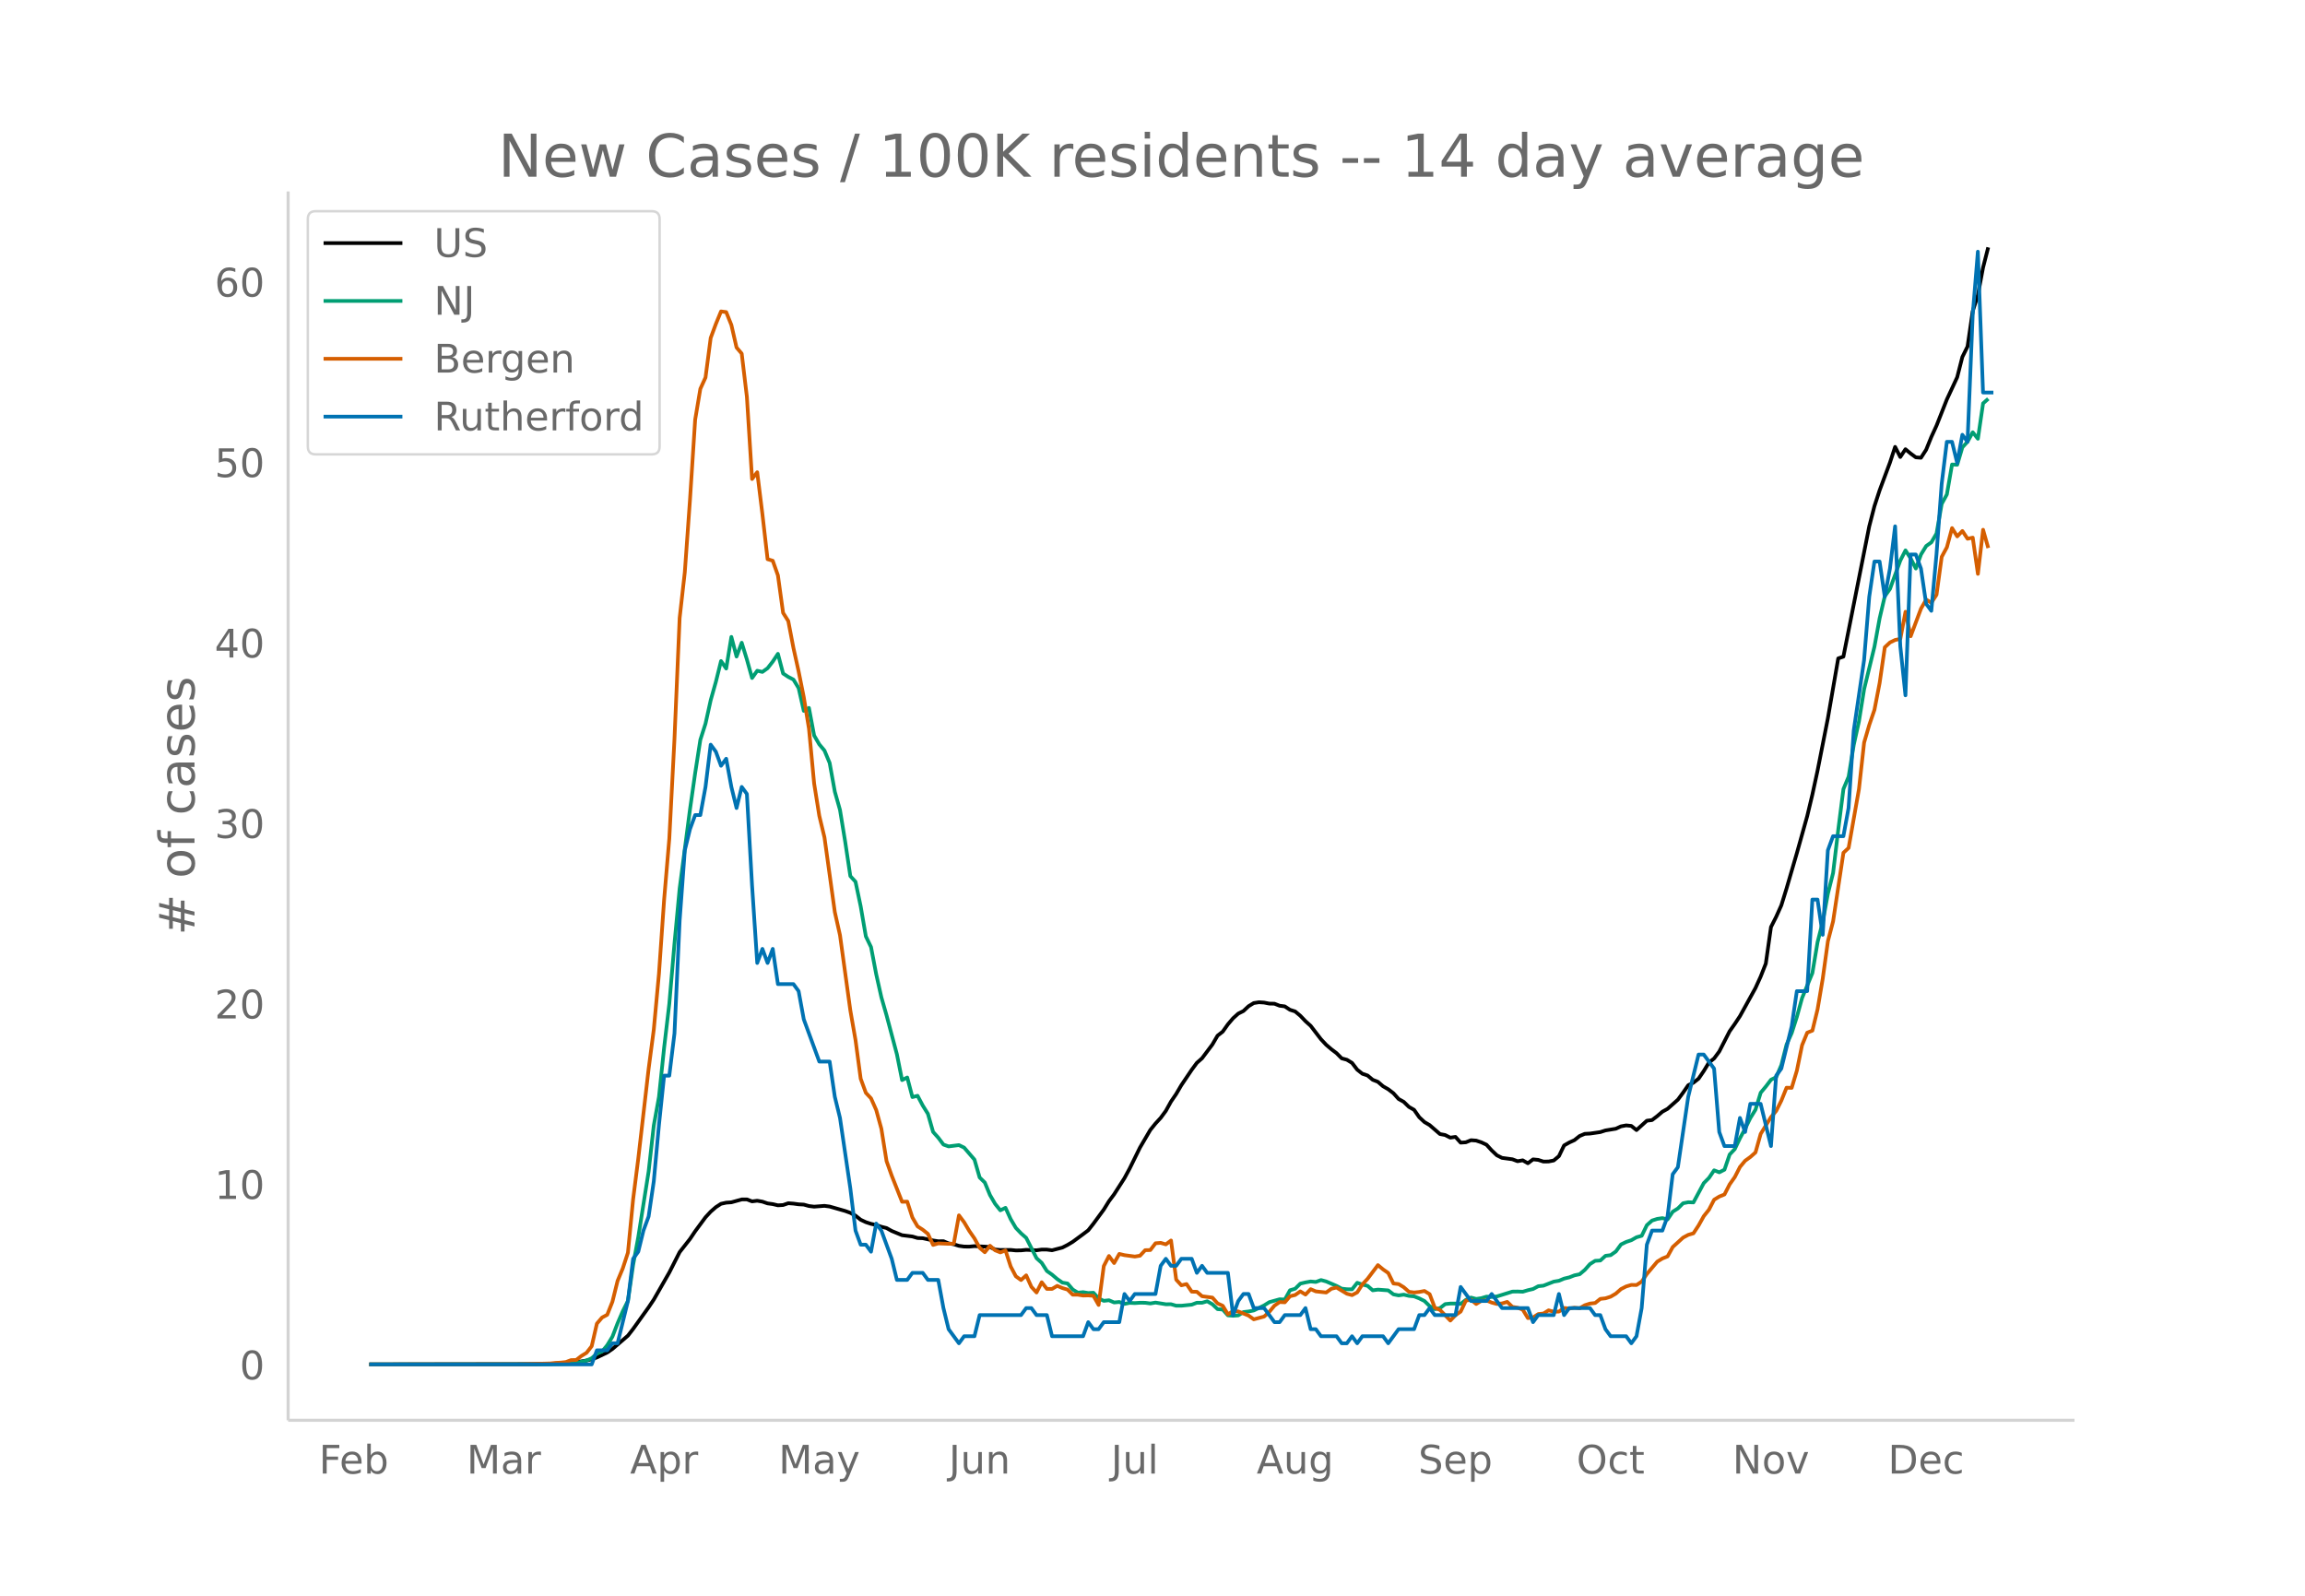 <svg height="864" viewBox="0 0 936 648" width="1248" xmlns="http://www.w3.org/2000/svg" xmlns:xlink="http://www.w3.org/1999/xlink"><defs><style>*{stroke-linecap:butt;stroke-linejoin:round}</style></defs><g id="figure_1"><path d="M0 648h936V0H0z" fill="#fff" id="patch_1"/><g id="axes_1"><path d="M117 576.72h725.4V77.76H117z" fill="none" id="patch_2"/><path clip-path="url(#p13500b2ad0)" d="M149.973 554.04l67.205-.1 8.401-.227 6.3-.42 4.2-.477 2.101-.35 2.1-.516 2.1-.73 4.2-2.015 2.1-1.428 6.301-5.41 2.1-2.71 6.301-8.8 2.1-3.127 6.3-11.015 4.201-8.267 4.2-5.337 2.1-3.124 4.201-5.691 2.1-2.272 2.1-1.834 2.1-1.365 2.1-.467 2.1-.142 4.201-1.161 2.1-.023 2.1.808 2.1-.263 2.1.37 2.101.717 2.1.284 2.1.497 2.1-.125 2.1-.725 2.101.15 2.1.288 2.1.113 2.1.58 2.1.255 4.201-.323 2.1.277 6.3 1.802 2.1.757 2.101 1.135 2.1 1.67 2.1.983 2.1.686 2.1.448 2.1.734 2.101.52 2.1 1.176 4.2 1.728 4.201.524 2.1.62 2.1.077 4.2.925 2.1.324 2.101-.037 2.1.89 2.1.353 2.1.647 2.1.292 2.1.024 2.101-.198 4.2.193 2.1.176 2.1 1.015 2.1.176 4.201-.024 2.1.207 2.1-.027 2.1-.21 4.201.172 2.1-.288 2.1.01 2.1.272 4.201-1.095 2.1-1.07 2.1-1.258 4.2-3.098 2.1-1.587 2.101-2.669 4.2-5.724 2.1-3.394 2.1-2.814 4.201-6.557 2.1-3.886 4.2-8.534 4.201-7.165 2.1-2.602 2.1-2.283 2.1-2.848 2.1-3.785 2.1-3.074 2.101-3.58 4.2-6.232 2.1-2.844 2.1-1.853 4.201-5.589 2.1-3.593 2.1-1.64 2.1-2.957 2.1-2.463 2.1-1.895 2.101-1.054 2.1-1.957 2.1-1.28 2.1-.327 2.1.135 2.101.413 2.1.042 2.1.823 2.1.263 2.1 1.385 2.1.666 2.101 1.751 2.1 2.203 2.1 1.884 4.2 5.47 2.1 2.236 2.101 1.801 2.1 1.59 2.1 2.117 2.1.567 2.1 1.283 2.1 2.741 2.101 1.665 2.1.707 2.1 1.747 2.1.825 2.1 1.806 2.1 1.209 2.101 1.608 2.1 2.335 2.1 1.174 2.1 2.046 2.1 1.195 2.101 3.005 2.1 1.956 2.1 1.23 4.2 3.639 2.1.398 2.101 1.066 2.1-.308 2.1 2.34 2.1-.144 2.1-.848 2.1.156 2.101.703 2.1.974 2.1 2.304 2.1 1.987 2.1 1.054 4.201.564 2.1.793 2.1-.368 2.1 1.192 2.1-1.578 2.101.212 2.1.68 2.1-.026 2.1-.412 2.1-1.754 2.1-4.36 2.101-1.188 2.1-.963 2.1-1.675 2.1-.884 2.1-.107 4.201-.606 2.1-.676 4.2-.688 2.1-.962 2.1-.395 2.101.22 2.1 1.684 4.2-3.8 2.1-.256 2.101-1.598 2.1-1.8 2.1-1.161 4.2-3.723 2.1-2.837 2.101-3.032 2.1-1.023 2.1-1.643 2.1-3.086 2.1-3.453 2.1-1.658 2.101-2.838 4.2-8.205 2.1-2.971 2.1-3.173 6.301-11.416 2.1-4.624 2.1-5.305 2.1-14.842 2.101-4.145 2.1-4.672 2.1-6.79 4.2-14.386 4.201-15.007 2.1-8.766 2.1-9.71 4.2-21.299 4.201-24.306 2.1-.715 10.501-52.936 2.1-8.14 2.1-6.444 4.2-11.273 2.101-6.386 2.1 4.105 2.1-3.155 2.1 1.739 2.1 1.553 2.1.168 2.101-3.256 2.1-5.183 2.1-4.576 4.2-10.638 4.201-9.034 2.1-8.234 2.1-4.229 2.1-14.365 2.1-6.47 2.1-11.208 2.101-8.24h0" fill="none" stroke="#000" stroke-linecap="round" stroke-width="1.5" id="line2d_1"/><path clip-path="url(#p13500b2ad0)" d="M149.973 554.04l73.506-.088 8.4-.207 2.1-.283 4.201-.995 2.1-.943 2.1-1.85 2.1-.873 2.1-2.558 2.1-3.447 2.101-5.451 2.1-4.874 2.1-4.231 2.1-14.545 2.1-11.368 4.201-26.596 2.1-18.681 2.1-11.615 2.1-20.031 2.1-17.798 2.101-24.498 2.1-22.347 4.2-32.112 2.1-14.703 2.1-13.52 2.101-6.576 2.1-9.5 2.1-7.449 2.1-8.468 2.1 3.04 2.1-12.846 2.101 7.973 2.1-5.61 2.1 6.806 2.1 7.52 2.1-2.947 2.1.472 2.101-1.503 2.1-2.693 2.1-3.147 2.1 7.98 2.1 1.39 2.101 1.085 2.1 3.441 2.1 9.264 2.1-1.19 2.1 11.19 2.1 3.608 2.101 2.51 2.1 5.033 2.1 11.668 2.1 7.408 2.1 12.853 2.1 14.02 2.101 2.287 2.1 9.994 2.1 12.187 2.1 4.344 2.1 11.02 2.1 9.376 2.101 7.331 4.2 15.794 2.1 10.502 2.1-1.061 2.101 7.956 2.1-.525 2.1 3.96 2.1 3.371 2.1 7.343 2.1 2.34 2.101 2.799 2.1.743 4.2-.53 2.1 1.013 4.201 4.88 2.1 7.26 2.1 2.045 2.1 5.085 2.1 3.601 2.1 2.6 2.101-1.015 2.1 4.591 2.1 3.566 2.1 2.198 2.1 1.85 4.201 8.239 2.1 1.903 2.1 3.306 2.1 1.48 2.1 1.791 2.101 1.45 2.1.342 2.1 2.457 2.1 1.29 2.1-.217 2.1.353 2.101-.118 2.1 2.31 2.1.979 2.1-.236 2.1.896 2.1-.195 2.101.778 2.1-.424 2.1.094 2.1-.141 2.1.018 2.101.277 2.1-.36 4.2.684 2.1-.018 2.1.607h2.101l4.2-.424 2.1-.79 2.1.012 2.1-.601 2.101 1.208 2.1 1.98 2.1.165 2.1 2.357 2.1.171 2.1-.153 2.101-1.344 2.1-.241 2.1-.413 4.2-2.05 2.101-1.327 4.2-1.167 2.1.112 2.1-3.771 2.1-.625 2.101-2.074 2.1-.495 2.1-.372 2.1.189 2.1-.778 2.1.578 4.201 1.803 2.1 1.125 2.1.23 2.1.047 2.1-2.663 2.101.707 2.1.536 2.1 1.815 2.1-.283 4.2.313 2.101 1.615 2.1.412 2.1-.3 2.1.506 2.1.195 2.101.837 2.1 1.049 2.1 2.056 2.1 1.25 2.1-.419 2.1-1.638 2.101-.218 2.1.006 2.1.141 2.1-1.638 2.1-.937 2.1.554 2.101-.312 2.1-.631 2.1.147 2.1-.224 6.301-1.962 2.1-.035 2.1.088 2.1-.625 2.1-.489 2.101-1.125 2.1-.224 4.2-1.639 2.1-.353 2.1-.878 2.101-.501 2.1-.825 2.1-.436 2.1-1.774 2.1-2.363 2.1-1.326 2.101-.118 2.1-1.91 2.1-.265 2.1-1.49 2.1-2.865 2.1-1.02 2.101-.7 2.1-1.197 2.1-.59 2.1-4.325 2.1-1.868 2.101-.672 2.1-.312 2.1.53 2.1-3.135 2.1-1.332 2.1-2.104 2.101-.412 2.1.076 4.2-7.838 2.1-2.115 2.1-3.077 2.101.802 2.1-1.06 2.1-6.16 2.1-2.227 2.1-4.402 2.1-3.884 2.101-4.29 2.1-3.412 2.1-6.871 2.1-2.529 2.1-2.758 2.101-1.037 2.1-4.95 2.1-8.262 2.1-4.715 2.1-6.577 2.1-7.62 4.201-10.171 2.1-12.553 2.1-8.244 2.1-11.439 2.1-8.374 2.101-17.62 2.1-16.472 2.1-5.015 2.1-12.954 2.1-9.493 2.1-13.083 4.201-17.28 2.1-11.52 2.1-8.976 2.1-2.934 4.201-11.545 2.1-4.114 2.1 3.248 2.1 4.119 2.1-5.722 2.101-3.418 2.1-1.491 2.1-3.601 2.1-12.005 2.1-3.86 2.1-12.151 2.101.106 2.1-7.078 2.1-2.292 2.1-3.813 2.1 2.622 2.1-14.367 2.101-1.857h0" fill="none" stroke="#009e73" stroke-linecap="round" stroke-width="1.5" id="line2d_2"/><path clip-path="url(#p13500b2ad0)" d="M149.973 554.04l60.905-.056 12.6-.337 2.101-.225 2.1-.112 2.1-.225 2.1-.786 2.1-.056 2.1-1.628 2.101-1.292 2.1-2.695 2.1-9.152 2.1-2.47 2.1-1.124 2.1-5.278 2.101-8.479 2.1-5.053 2.1-6.401 2.1-21.618 2.1-16.564 4.201-36.442 2.1-15.946 2.1-22.685 2.1-30.097 2.1-24.762 2.101-40.54 2.1-49.075 2.1-18.642 2.1-29.367 2.1-32.51 2.1-12.522 2.101-4.604 2.1-16.06 2.1-5.67 2.1-5.11 2.1.28 2.1 5.223 2.101 9.152 2.1 2.47 2.1 17.576 2.1 33.353 2.1-2.752 2.1 17.014 2.101 18.305 2.1.618 2.1 5.951 2.1 15.217 2.1 3.313 2.101 10.95 2.1 9.489 2.1 10.5 2.1 12.746 2.1 22.291 2.1 13.14 2.101 8.759 4.2 30.321 2.1 9.377 4.2 30.546 2.101 12.016 2.1 15.722 2.1 5.727 2.1 2.246 2.1 4.717 2.1 7.636 2.101 13.14 2.1 5.895 4.2 10.612 2.1-.056 2.101 6.458 2.1 3.593 2.1 1.348 2.1 1.684 2.1 4.492 2.1-.617 4.201.168 2.1-.056 2.1-11.51 2.1 2.807 2.1 3.537 2.101 3.032 2.1 3.818 2.1 1.797 2.1-2.639 2.1 1.853 2.1.842 2.101-.786 2.1 6.514 2.1 3.986 2.1 1.516 2.1-1.909 2.101 4.66 2.1 2.303 2.1-4.155 2.1 2.695h2.1l2.1-1.235 2.101.898 2.1.618 2.1 2.077h2.1l2.1.337 2.1-.056 2.101.169 2.1 3.705 2.1-15.778 2.1-4.099 2.1 2.864 2.1-3.706 2.101.505 4.2.562 2.1-.337 2.1-2.246 2.101-.056 2.1-2.751 2.1-.169 2.1.618 2.1-1.573 2.1 15.891 2.101 2.302 2.1-.505 2.1 3.088 2.1.056 2.1 1.797 4.201.561 2.1 2.359 2.1.954 2.1 3.482 2.1-1.348 2.1.169 4.201 1.684 2.1 1.516 4.2-1.123 2.101-1.909 2.1-2.527 2.1-1.46 2.1.113 2.1-2.471 2.1-.505 2.101-1.46 2.1 1.291 2.1-2.19 2.1.899 4.2.449 2.101-1.516 2.1-.505 4.2 2.526 2.1.562 2.1-1.123 2.101-3.257 2.1-2.246 4.2-5.559 2.1 1.74 2.1 1.46 2.101 4.268 2.1.225 2.1 1.291 2.1 1.853 2.1.28 2.101-.224 2.1-.393 2.1 1.292 2.1 5.502 2.1.899 4.201 4.323 2.1-2.19 2.1-1.46 2.1-4.435 2.1-.393 2.1 1.74 2.101-1.291 2.1-.112 2.1.842 2.1.561 2.1-.224 2.1-.618 2.101 2.022 2.1.336 2.1.787 2.1 3.425 2.1-.281 2.101-1.348 2.1-.224 2.1-1.292 2.1.562 2.1-.056 2.1-1.46 2.101.224 2.1-.337 2.1.225 2.1-1.235 2.1-.674 2.1-.225 2.101-1.684 2.1-.225 2.1-.674 2.1-1.235 2.1-1.853 2.1-1.067 2.101-.617 2.1.056 2.1-1.404 2.1-3.088 4.201-4.998 2.1-1.291 2.1-.842 2.1-3.818 4.2-3.819 2.101-1.123 2.1-.617 2.1-3.2 2.1-3.763 2.1-2.639 2.1-4.043 2.101-1.291 2.1-.842 2.1-4.1 2.1-2.975 2.1-4.1 2.1-2.526 2.101-1.516 2.1-1.853 2.1-7.524 4.2-6.85 2.101-2.471 2.1-4.211 2.1-5.222 2.1.056 2.1-7.019 2.1-10.275 2.101-5.11 2.1-.842 2.1-8.647 2.1-12.466 2.1-15.216 2.1-8.03 4.201-27.85 2.1-1.966 4.2-23.863 2.1-18.923 2.101-7.187 2.1-6.12 2.1-10.894 2.1-14.486 2.1-1.966 2.101-1.01 2.1-.45 2.1-11.005 2.1 9.939 4.2-11.23 2.101-3.65 2.1 1.291 2.1-3.257 2.1-15.385 2.1-3.874 2.1-7.805 2.101 3.37 2.1-2.19 2.1 3.144 2.1-.45 2.1 14.712 2.1-17.912 2.101 7.412h0" fill="none" stroke="#d55e00" stroke-linecap="round" stroke-width="1.5" id="line2d_3"/><path clip-path="url(#p13500b2ad0)" d="M149.973 554.04h90.307l2.1-5.72h4.2l2.1-2.86h2.101l4.2-17.158 2.1-17.16 2.1-2.86 2.1-8.579 2.101-5.72 2.1-14.298 2.1-22.879 2.1-20.019h2.1l2.101-17.158 2.1-45.758 2.1-28.598 2.1-8.58 2.1-5.719h2.1l2.101-11.44 2.1-17.158 2.1 2.86 2.1 5.72 2.1-2.86 2.1 11.439 2.101 8.58 2.1-8.58 2.1 2.86 2.1 37.177 2.1 31.458 2.1-5.72 2.101 5.72 2.1-5.72 2.1 14.3h6.301l2.1 2.86 2.1 11.439 6.3 17.159h4.201l2.1 14.299 2.1 8.58 4.2 28.598 2.101 17.158 2.1 5.72h2.1l2.1 2.86 2.1-11.44 2.1 2.86 4.201 11.44 2.1 8.58h4.2l2.101-2.86h4.2l2.1 2.86h4.2l2.101 11.438 2.1 8.58 4.2 5.72 2.1-2.86h4.201l2.1-8.58h16.802l2.1-2.86h2.1l2.1 2.86h4.2l2.1 8.58h12.602l2.1-5.72 2.1 2.86h2.1l2.1-2.86h6.3l2.101-11.44 2.1 2.86 2.1-2.86h8.401l2.1-11.438 2.1-2.86 2.1 2.86h2.1l2.101-2.86h4.2l2.1 5.72 2.1-2.86 2.1 2.86h8.402l2.1 17.158 2.1-5.72 2.1-2.86h2.1l2.1 5.72h4.2l4.201 5.72h2.1l2.1-2.86h6.301l2.1-2.86 2.1 8.58h2.1l2.1 2.86h6.301l2.1 2.86h2.1l2.1-2.86 2.1 2.86 2.101-2.86h8.4l2.1 2.86 4.201-5.72h6.3l2.101-5.72h2.1l2.1-2.86 2.1 2.86h8.401l2.1-11.439 4.2 5.72h6.301l2.1-2.86 4.2 5.72h10.502l2.1 5.72 2.1-2.86h6.3l2.1-8.58 2.1 8.58 2.101-2.86h8.4l2.1 2.86h2.101l2.1 5.719 2.1 2.86h6.3l2.101 2.86 2.1-2.86 2.1-11.44 2.1-25.738 2.1-5.72h4.201l2.1-5.72 2.1-17.158 2.1-2.86 4.201-28.598 4.2-17.159h2.1l4.2 5.72 2.101 25.738 2.1 5.72h4.2l2.1-11.44 2.1 5.72 2.101-11.44h4.2l4.2 17.16 2.101-28.599 2.1-2.86 4.2-17.158 2.1-14.3h4.201l2.1-37.177h2.1l2.1 14.3 2.1-34.319 2.1-5.72h4.201l2.1-11.439 2.1-31.458 4.2-28.598 2.101-25.738 2.1-14.3h2.1l2.1 14.3 2.1-11.44 2.101-17.158 2.1 48.617 2.1 20.018 2.1-57.196h2.1l2.1 5.72 2.101 14.299 2.1 2.86 2.1-22.88 2.1-28.597 2.1-17.16h2.1l2.101 8.58 2.1-11.439 2.1 2.86 2.1-51.477 2.1-25.738 2.1 57.196h4.201" fill="none" stroke="#0072b2" stroke-linecap="round" stroke-width="1.5" id="line2d_4"/><path d="M117 576.72V77.76" fill="none" stroke="#d3d3d3" stroke-linecap="square" stroke-width="1.25" id="patch_3"/><path d="M117 576.72h725.4" fill="none" stroke="#d3d3d3" stroke-linecap="square" stroke-width="1.25" id="patch_4"/><g id="matplotlib.axis_1"><g id="xtick_1"><g transform="matrix(.16 0 0 -.16 129.51 598.378)" fill="#696969" id="text_1"><defs><path d="M9.813 72.906h41.89v-8.312H19.672V43.109h28.906v-8.297H19.672V0h-9.86z" id="DejaVuSans-70"/><path d="M56.203 29.594v-4.39H14.891q.593-9.282 5.593-14.142 5-4.859 13.938-4.859 5.172 0 10.031 1.266 4.86 1.265 9.656 3.812v-8.5Q49.266.734 44.187-.344 39.11-1.422 33.892-1.422q-13.094 0-20.735 7.61-7.64 7.625-7.64 20.625 0 13.421 7.25 21.296Q20.016 56 32.328 56q11.031 0 17.453-7.11 6.422-7.093 6.422-19.296zm-8.984 2.64q-.094 7.36-4.125 11.75-4.032 4.407-10.672 4.407-7.516 0-12.031-4.25-4.516-4.25-5.203-11.97z" id="DejaVuSans-101"/><path d="M48.688 27.297q0 9.906-4.079 15.547-4.078 5.64-11.203 5.64-7.14 0-11.218-5.64-4.079-5.64-4.079-15.547 0-9.906 4.078-15.547 4.079-5.64 11.22-5.64 7.124 0 11.202 5.64t4.078 15.547zM18.108 46.39q2.844 4.875 7.157 7.234Q29.594 56 35.594 56q9.968 0 16.187-7.906 6.235-7.907 6.235-20.797T51.78 6.484q-6.218-7.906-16.187-7.906-6 0-10.328 2.375-4.313 2.375-7.157 7.25V0H9.08v75.984h9.03z" id="DejaVuSans-98"/></defs><use xlink:href="#DejaVuSans-70"/><use x="52.02" xlink:href="#DejaVuSans-101"/><use x="113.543" xlink:href="#DejaVuSans-98"/></g></g><g id="xtick_2"><g transform="matrix(.16 0 0 -.16 189.483 598.378)" fill="#696969" id="text_2"><defs><path d="M9.813 72.906h14.703l18.593-49.61 18.703 49.61h14.704V0H66.89v64.016l-18.797-50h-9.907l-18.796 50V0H9.813z" id="DejaVuSans-77"/><path d="M34.281 27.484q-10.89 0-15.093-2.484-4.204-2.484-4.204-8.5 0-4.781 3.157-7.594 3.156-2.797 8.562-2.797 7.485 0 12 5.297 4.516 5.297 4.516 14.078v2zm17.922 3.72V0H43.22v8.297Q40.14 3.328 35.547.953q-4.594-2.375-11.234-2.375-8.391 0-13.36 4.719Q6 8.016 6 15.922q0 9.219 6.172 13.906 6.187 4.688 18.437 4.688h12.61v.89q0 6.203-4.078 9.594-4.078 3.39-11.453 3.39-4.688 0-9.141-1.124-4.438-1.125-8.531-3.375v8.312q4.921 1.906 9.562 2.844 4.64.953 9.031.953 11.875 0 17.735-6.156 5.86-6.14 5.86-18.64z" id="DejaVuSans-97"/><path d="M41.11 46.297q-1.516.875-3.297 1.281Q36.03 48 33.89 48q-7.625 0-11.703-4.953-4.079-4.953-4.079-14.234V0H9.08v54.688h9.03v-8.5q2.844 4.984 7.375 7.39Q30.031 56 36.531 56q.922 0 2.047-.125 1.125-.11 2.484-.36z" id="DejaVuSans-114"/></defs><use xlink:href="#DejaVuSans-77"/><use x="86.279" xlink:href="#DejaVuSans-97"/><use x="147.559" xlink:href="#DejaVuSans-114"/></g></g><g id="xtick_3"><g transform="matrix(.16 0 0 -.16 255.843 598.378)" fill="#696969" id="text_3"><defs><path d="M34.188 63.188L20.797 26.906h26.812zm-5.579 9.718h11.188L67.578 0h-10.25l-6.64 18.703h-32.86L11.188 0H.78z" id="DejaVuSans-65"/><path d="M18.11 8.203v-29H9.077v75.484h9.031v-8.296q2.844 4.875 7.157 7.234Q29.594 56 35.594 56q9.968 0 16.187-7.906 6.235-7.907 6.235-20.797T51.78 6.484q-6.218-7.906-16.187-7.906-6 0-10.328 2.375-4.313 2.375-7.157 7.25zm30.578 19.094q0 9.906-4.079 15.547-4.078 5.64-11.203 5.64-7.14 0-11.218-5.64-4.079-5.64-4.079-15.547 0-9.906 4.078-15.547 4.079-5.64 11.22-5.64 7.124 0 11.202 5.64t4.078 15.547z" id="DejaVuSans-112"/></defs><use xlink:href="#DejaVuSans-65"/><use x="68.408" xlink:href="#DejaVuSans-112"/><use x="131.885" xlink:href="#DejaVuSans-114"/></g></g><g id="xtick_4"><g transform="matrix(.16 0 0 -.16 316.148 598.378)" fill="#696969" id="text_4"><defs><path d="M32.172-5.078q-3.797-9.766-7.422-12.735-3.61-2.984-9.656-2.984H7.906v7.516h5.282q3.703 0 5.75 1.765Q21-9.766 23.483-3.219l1.61 4.094-22.11 53.813H12.5l17.094-42.766 17.093 42.766h9.516z" id="DejaVuSans-121"/></defs><use xlink:href="#DejaVuSans-77"/><use x="86.279" xlink:href="#DejaVuSans-97"/><use x="147.559" xlink:href="#DejaVuSans-121"/></g></g><g id="xtick_5"><g transform="matrix(.16 0 0 -.16 385.293 598.378)" fill="#696969" id="text_5"><defs><path d="M9.813 72.906h9.859V5.078q0-13.187-5-19.14-5-5.954-16.094-5.954h-3.75v8.297h3.078q6.531 0 9.219 3.672Q9.813-4.39 9.813 5.078z" id="DejaVuSans-74"/><path d="M8.5 21.578v33.11h8.984V21.922q0-7.766 3.016-11.656 3.031-3.875 9.094-3.875 7.265 0 11.484 4.64 4.234 4.64 4.234 12.656v31h8.985V0h-8.984v8.406Q42.047 3.422 37.718 1q-4.313-2.422-10.032-2.422-9.421 0-14.312 5.86Q8.5 10.296 8.5 21.578zM31.11 56z" id="DejaVuSans-117"/><path d="M54.89 33.016V0h-8.984v32.719q0 7.765-3.031 11.61-3.031 3.858-9.078 3.858-7.281 0-11.484-4.64-4.204-4.625-4.204-12.64V0H9.08v54.688h9.03v-8.5q3.235 4.937 7.594 7.374Q30.078 56 35.797 56q9.422 0 14.25-5.828 4.844-5.828 4.844-17.156z" id="DejaVuSans-110"/></defs><use xlink:href="#DejaVuSans-74"/><use x="29.492" xlink:href="#DejaVuSans-117"/><use x="92.871" xlink:href="#DejaVuSans-110"/></g></g><g id="xtick_6"><g transform="matrix(.16 0 0 -.16 451.146 598.378)" fill="#696969" id="text_6"><defs><path d="M9.422 75.984h8.984V0H9.422z" id="DejaVuSans-108"/></defs><use xlink:href="#DejaVuSans-74"/><use x="29.492" xlink:href="#DejaVuSans-117"/><use x="92.871" xlink:href="#DejaVuSans-108"/></g></g><g id="xtick_7"><g transform="matrix(.16 0 0 -.16 510.283 598.378)" fill="#696969" id="text_7"><defs><path d="M45.406 27.984q0 9.766-4.031 15.125-4.016 5.375-11.297 5.375-7.219 0-11.25-5.375-4.031-5.359-4.031-15.125 0-9.718 4.031-15.093t11.25-5.375q7.281 0 11.297 5.375 4.031 5.375 4.031 15.093zm8.985-21.203q0-13.953-6.203-20.765Q42-20.797 29.203-20.797q-4.734 0-8.937.703-4.203.703-8.157 2.172v8.735q3.954-2.141 7.813-3.157 3.86-1.031 7.86-1.031 8.843 0 13.234 4.61 4.39 4.609 4.39 13.937v4.453q-2.781-4.844-7.125-7.234Q33.938 0 27.875 0 17.828 0 11.672 7.656q-6.156 7.672-6.156 20.328 0 12.688 6.156 20.344Q17.828 56 27.875 56q6.063 0 10.406-2.39 4.344-2.391 7.125-7.22v8.297h8.985z" id="DejaVuSans-103"/></defs><use xlink:href="#DejaVuSans-65"/><use x="68.408" xlink:href="#DejaVuSans-117"/><use x="131.787" xlink:href="#DejaVuSans-103"/></g></g><g id="xtick_8"><g transform="matrix(.16 0 0 -.16 575.93 598.378)" fill="#696969" id="text_8"><defs><path d="M53.516 70.516V60.89q-5.61 2.687-10.594 4-4.984 1.328-9.625 1.328-8.047 0-12.422-3.125t-4.375-8.89q0-4.845 2.906-7.313 2.907-2.453 11.016-3.97l5.953-1.218q11.031-2.11 16.281-7.406 5.25-5.297 5.25-14.172 0-10.61-7.11-16.078-7.093-5.469-20.812-5.469-5.172 0-11.015 1.172Q13.14.922 6.89 3.219v10.156q6-3.36 11.765-5.078 5.766-1.703 11.328-1.703 8.438 0 13.032 3.312 4.593 3.328 4.593 9.485 0 5.359-3.297 8.39-3.296 3.032-10.812 4.547L27.484 33.5q-11.03 2.188-15.968 6.875-4.922 4.688-4.922 13.047 0 9.672 6.812 15.234 6.813 5.563 18.766 5.563 5.14 0 10.453-.938 5.328-.922 10.89-2.765z" id="DejaVuSans-83"/></defs><use xlink:href="#DejaVuSans-83"/><use x="63.477" xlink:href="#DejaVuSans-101"/><use x="125" xlink:href="#DejaVuSans-112"/></g></g><g id="xtick_9"><g transform="matrix(.16 0 0 -.16 640.182 598.378)" fill="#696969" id="text_9"><defs><path d="M39.406 66.219q-10.75 0-17.078-8.016-6.312-8-6.312-21.828 0-13.766 6.312-21.781 6.328-8 17.078-8 10.735 0 17.016 8 6.281 8.015 6.281 21.781 0 13.828-6.281 21.828-6.281 8.016-17.016 8.016zm0 8q15.328 0 24.5-10.281 9.188-10.282 9.188-27.563 0-17.234-9.188-27.516-9.172-10.28-24.5-10.28-15.375 0-24.593 10.25-9.204 10.265-9.204 27.546t9.204 27.563q9.218 10.28 24.593 10.28z" id="DejaVuSans-79"/><path d="M48.781 52.594v-8.407q-3.812 2.11-7.64 3.157-3.828 1.047-7.735 1.047-8.75 0-13.593-5.547-4.829-5.532-4.829-15.547 0-10.016 4.829-15.563 4.843-5.53 13.593-5.53 3.907 0 7.735 1.046 3.828 1.047 7.64 3.156V2.094Q45.016.344 40.984-.531q-4.015-.89-8.562-.89-12.36 0-19.64 7.765-7.266 7.765-7.266 20.953 0 13.375 7.343 21.031Q20.22 56 33.016 56q4.14 0 8.093-.86 3.953-.843 7.672-2.546z" id="DejaVuSans-99"/><path d="M18.313 70.219V54.688h18.5v-6.985h-18.5V18.016q0-6.688 1.828-8.594 1.828-1.906 7.453-1.906h9.218V0h-9.218q-10.407 0-14.36 3.875-3.953 3.89-3.953 14.14v29.688H2.687v6.984h6.594V70.22z" id="DejaVuSans-116"/></defs><use xlink:href="#DejaVuSans-79"/><use x="78.711" xlink:href="#DejaVuSans-99"/><use x="133.691" xlink:href="#DejaVuSans-116"/></g></g><g id="xtick_10"><g transform="matrix(.16 0 0 -.16 703.505 598.378)" fill="#696969" id="text_10"><defs><path d="M9.813 72.906h13.28l32.329-60.984v60.984h9.562V0h-13.28L19.39 60.984V0H9.813z" id="DejaVuSans-78"/><path d="M30.61 48.39q-7.22 0-11.422-5.64-4.204-5.64-4.204-15.453 0-9.813 4.172-15.453 4.188-5.64 11.453-5.64 7.188 0 11.375 5.655 4.203 5.672 4.203 15.438 0 9.719-4.203 15.406-4.187 5.688-11.375 5.688zm0 7.61q11.718 0 18.406-7.625 6.703-7.61 6.703-21.078 0-13.422-6.703-21.078-6.688-7.64-18.407-7.64-11.765 0-18.437 7.64-6.656 7.656-6.656 21.078 0 13.469 6.656 21.078Q18.844 56 30.609 56z" id="DejaVuSans-111"/><path d="M2.984 54.688H12.5L29.594 8.797l17.093 45.89h9.516L35.687 0H23.485z" id="DejaVuSans-118"/></defs><use xlink:href="#DejaVuSans-78"/><use x="74.805" xlink:href="#DejaVuSans-111"/><use x="135.986" xlink:href="#DejaVuSans-118"/></g></g><g id="xtick_11"><g transform="matrix(.16 0 0 -.16 766.644 598.378)" fill="#696969" id="text_11"><defs><path d="M19.672 64.797V8.109h11.922q15.093 0 22.093 6.829 7 6.843 7 21.593 0 14.64-7 21.453-7 6.813-22.093 6.813zm-9.86 8.11h20.266q21.188 0 31.094-8.813 9.922-8.813 9.922-27.563 0-18.86-9.969-27.703Q51.172 0 30.078 0H9.813z" id="DejaVuSans-68"/></defs><use xlink:href="#DejaVuSans-68"/><use x="77.002" xlink:href="#DejaVuSans-101"/><use x="138.525" xlink:href="#DejaVuSans-99"/></g></g></g><g id="matplotlib.axis_2"><g id="ytick_1"><g transform="matrix(.16 0 0 -.16 97.32 560.119)" fill="#696969" id="text_12"><defs><path d="M31.781 66.406q-7.61 0-11.453-7.5Q16.5 51.422 16.5 36.375q0-14.984 3.828-22.484 3.844-7.5 11.453-7.5 7.672 0 11.5 7.5 3.844 7.5 3.844 22.484 0 15.047-3.844 22.531-3.828 7.5-11.5 7.5zm0 7.813q12.266 0 18.735-9.703 6.468-9.688 6.468-28.141 0-18.406-6.468-28.11-6.47-9.687-18.735-9.687-12.25 0-18.718 9.688-6.47 9.703-6.47 28.109 0 18.453 6.47 28.14Q19.53 74.22 31.78 74.22z" id="DejaVuSans-48"/></defs><use xlink:href="#DejaVuSans-48"/></g></g><g id="ytick_2"><g transform="matrix(.16 0 0 -.16 87.14 486.838)" fill="#696969" id="text_13"><defs><path d="M12.406 8.297h16.11v55.625l-17.532-3.516v8.985l17.438 3.515h9.86V8.296H54.39V0H12.406z" id="DejaVuSans-49"/></defs><use xlink:href="#DejaVuSans-49"/><use x="63.623" xlink:href="#DejaVuSans-48"/></g></g><g id="ytick_3"><g transform="matrix(.16 0 0 -.16 87.14 413.558)" fill="#696969" id="text_14"><defs><path d="M19.188 8.297h34.421V0H7.33v8.297q5.609 5.812 15.296 15.594 9.703 9.797 12.188 12.64 4.734 5.313 6.609 9 1.89 3.688 1.89 7.25 0 5.813-4.078 9.469-4.078 3.672-10.625 3.672-4.64 0-9.797-1.61-5.14-1.609-11-4.89v9.969Q13.767 71.78 18.938 73q5.188 1.219 9.485 1.219 11.328 0 18.062-5.672 6.735-5.656 6.735-15.125 0-4.5-1.688-8.531-1.672-4.016-6.125-9.485-1.218-1.422-7.765-8.187-6.532-6.766-18.453-18.922z" id="DejaVuSans-50"/></defs><use xlink:href="#DejaVuSans-50"/><use x="63.623" xlink:href="#DejaVuSans-48"/></g></g><g id="ytick_4"><g transform="matrix(.16 0 0 -.16 87.14 340.277)" fill="#696969" id="text_15"><defs><path d="M40.578 39.313Q47.656 37.797 51.625 33q3.984-4.781 3.984-11.813 0-10.78-7.422-16.703-7.421-5.906-21.093-5.906-4.578 0-9.438.906-4.86.907-10.031 2.72v9.515q4.094-2.39 8.969-3.61 4.89-1.218 10.218-1.218 9.266 0 14.125 3.656 4.86 3.656 4.86 10.64 0 6.454-4.516 10.079-4.515 3.64-12.562 3.64h-8.5v8.11h8.89q7.266 0 11.125 2.906 3.86 2.906 3.86 8.375 0 5.61-3.985 8.61-3.968 3.015-11.39 3.015-4.063 0-8.703-.89-4.641-.876-10.203-2.72v8.782q5.624 1.562 10.53 2.344 4.907.78 9.25.78 11.235 0 17.766-5.109 6.547-5.093 6.547-13.78 0-6.063-3.468-10.235-3.47-4.172-9.86-5.782z" id="DejaVuSans-51"/></defs><use xlink:href="#DejaVuSans-51"/><use x="63.623" xlink:href="#DejaVuSans-48"/></g></g><g id="ytick_5"><g transform="matrix(.16 0 0 -.16 87.14 266.997)" fill="#696969" id="text_16"><defs><path d="M37.797 64.313L12.89 25.39h24.906zm-2.594 8.593H47.61V25.391h10.407v-8.203H47.609V0h-9.812v17.188H4.89v9.515z" id="DejaVuSans-52"/></defs><use xlink:href="#DejaVuSans-52"/><use x="63.623" xlink:href="#DejaVuSans-48"/></g></g><g id="ytick_6"><g transform="matrix(.16 0 0 -.16 87.14 193.716)" fill="#696969" id="text_17"><defs><path d="M10.797 72.906h38.719v-8.312H19.828v-17.86q2.14.735 4.281 1.094 2.157.36 4.313.36 12.203 0 19.328-6.688 7.14-6.688 7.14-18.11 0-11.765-7.328-18.296-7.328-6.516-20.656-6.516-4.593 0-9.36.781-4.75.782-9.827 2.344v9.922q4.39-2.39 9.078-3.563 4.687-1.171 9.906-1.171 8.453 0 13.375 4.437 4.938 4.438 4.938 12.063 0 7.609-4.938 12.047-4.922 4.453-13.375 4.453-3.953 0-7.89-.875-3.922-.875-8.016-2.735z" id="DejaVuSans-53"/></defs><use xlink:href="#DejaVuSans-53"/><use x="63.623" xlink:href="#DejaVuSans-48"/></g></g><g id="ytick_7"><g transform="matrix(.16 0 0 -.16 87.14 120.435)" fill="#696969" id="text_18"><defs><path d="M33.016 40.375q-6.641 0-10.532-4.547-3.875-4.531-3.875-12.437 0-7.86 3.875-12.438 3.891-4.562 10.532-4.562 6.64 0 10.515 4.562 3.875 4.578 3.875 12.438 0 7.906-3.875 12.437-3.875 4.547-10.515 4.547zm19.578 30.922v-8.984q-3.719 1.75-7.5 2.671-3.782.938-7.5.938-9.766 0-14.922-6.594-5.14-6.594-5.875-19.922 2.875 4.25 7.219 6.516 4.359 2.266 9.578 2.266 10.984 0 17.36-6.672 6.374-6.657 6.374-18.125 0-11.235-6.64-18.032-6.641-6.78-17.672-6.78-12.657 0-19.344 9.687-6.688 9.703-6.688 28.109 0 17.281 8.204 27.563 8.203 10.28 22.015 10.28 3.719 0 7.5-.734t7.89-2.187z" id="DejaVuSans-54"/></defs><use xlink:href="#DejaVuSans-54"/><use x="63.623" xlink:href="#DejaVuSans-48"/></g></g><g transform="matrix(0 -.2 -.2 0 78.98 379.813)" fill="#696969" id="text_19"><defs><path d="M51.125 44H36.922l-4.11-16.313h14.313zm-7.328 27.781l-5.078-20.265h14.265L58.11 71.78h7.813L60.89 51.516h15.234V44h-17.14l-4-16.313h15.53V20.22H53.079L48 0h-7.813l5.032 20.219H30.906L25.875 0h-7.86l5.079 20.219H7.719v7.468h17.187L29 44H13.281v7.516h17.625l4.985 20.265z" id="DejaVuSans-35"/><path d="M37.11 75.984V68.5h-8.594q-4.828 0-6.72-1.953-1.874-1.953-1.874-7.031v-4.828h14.797v-6.985H19.922V0H10.89v47.703H2.297v6.984h8.594V58.5q0 9.125 4.25 13.297 4.25 4.187 13.468 4.187z" id="DejaVuSans-102"/><path d="M44.281 53.078v-8.5q-3.797 1.953-7.906 2.922-4.094.984-8.5.984-6.688 0-10.031-2.047-3.344-2.046-3.344-6.156 0-3.125 2.39-4.906 2.391-1.781 9.626-3.39l3.078-.688q9.562-2.047 13.593-5.781 4.032-3.735 4.032-10.422 0-7.625-6.032-12.078-6.03-4.438-16.578-4.438-4.39 0-9.156.86Q10.688.296 5.422 2v9.281q4.984-2.594 9.812-3.89 4.829-1.282 9.579-1.282 6.343 0 9.75 2.172 3.421 2.172 3.421 6.125 0 3.656-2.468 5.61-2.453 1.953-10.813 3.765l-3.125.735q-8.344 1.75-12.062 5.39-3.704 3.64-3.704 9.985 0 7.718 5.47 11.906Q16.75 56 26.811 56q4.97 0 9.36-.734 4.406-.72 8.11-2.188z" id="DejaVuSans-115"/></defs><use xlink:href="#DejaVuSans-35"/><use x="83.789" xlink:href="#DejaVuSans-32"/><use x="115.576" xlink:href="#DejaVuSans-111"/><use x="176.758" xlink:href="#DejaVuSans-102"/><use x="211.963" xlink:href="#DejaVuSans-32"/><use x="243.75" xlink:href="#DejaVuSans-99"/><use x="298.73" xlink:href="#DejaVuSans-97"/><use x="360.01" xlink:href="#DejaVuSans-115"/><use x="412.109" xlink:href="#DejaVuSans-101"/><use x="473.633" xlink:href="#DejaVuSans-115"/></g></g><g transform="matrix(.24 0 0 -.24 202.252 71.76)" fill="#696969" id="text_20"><defs><path d="M4.203 54.688h8.985l11.234-42.672 11.172 42.672h10.593l11.235-42.672 11.187 42.672h8.985L63.28 0H52.688L40.922 44.828 29.109 0H18.5z" id="DejaVuSans-119"/><path d="M64.406 67.281v-10.39q-4.984 4.64-10.625 6.922-5.64 2.296-11.984 2.296-12.5 0-19.14-7.64-6.641-7.64-6.641-22.094 0-14.406 6.64-22.047 6.64-7.64 19.14-7.64 6.345 0 11.985 2.296 5.64 2.297 10.625 6.938V5.609Q59.234 2.094 53.437.33q-5.78-1.75-12.218-1.75-16.563 0-26.094 10.124-9.516 10.14-9.516 27.672 0 17.578 9.516 27.703 9.531 10.14 26.094 10.14 6.531 0 12.312-1.734 5.797-1.734 10.875-5.203z" id="DejaVuSans-67"/><path d="M25.39 72.906h8.297L8.297-9.28H0z" id="DejaVuSans-47"/><path d="M9.813 72.906h9.859V42.094L52.39 72.906h12.703L28.906 38.922 67.672 0H54.688L19.672 35.11V0h-9.86z" id="DejaVuSans-75"/><path d="M9.422 54.688h8.984V0H9.422zm0 21.296h8.984v-11.39H9.422z" id="DejaVuSans-105"/><path d="M45.406 46.39v29.594h8.985V0h-8.985v8.203Q42.578 3.328 38.25.953q-4.313-2.375-10.375-2.375-9.906 0-16.14 7.906-6.22 7.922-6.22 20.813 0 12.89 6.22 20.797Q17.968 56 27.874 56q6.063 0 10.375-2.375 4.328-2.36 7.156-7.234zm-30.61-19.093q0-9.906 4.079-15.547 4.078-5.64 11.203-5.64 7.125 0 11.219 5.64 4.11 5.64 4.11 15.547 0 9.906-4.11 15.547-4.094 5.64-11.219 5.64-7.125 0-11.203-5.64-4.078-5.64-4.078-15.547z" id="DejaVuSans-100"/><path d="M4.89 31.39h26.313v-8H4.891z" id="DejaVuSans-45"/></defs><use xlink:href="#DejaVuSans-78"/><use x="74.805" xlink:href="#DejaVuSans-101"/><use x="136.328" xlink:href="#DejaVuSans-119"/><use x="218.115" xlink:href="#DejaVuSans-32"/><use x="249.902" xlink:href="#DejaVuSans-67"/><use x="319.727" xlink:href="#DejaVuSans-97"/><use x="381.006" xlink:href="#DejaVuSans-115"/><use x="433.105" xlink:href="#DejaVuSans-101"/><use x="494.629" xlink:href="#DejaVuSans-115"/><use x="546.729" xlink:href="#DejaVuSans-32"/><use x="578.516" xlink:href="#DejaVuSans-47"/><use x="612.207" xlink:href="#DejaVuSans-32"/><use x="643.994" xlink:href="#DejaVuSans-49"/><use x="707.617" xlink:href="#DejaVuSans-48"/><use x="771.24" xlink:href="#DejaVuSans-48"/><use x="834.863" xlink:href="#DejaVuSans-75"/><use x="900.439" xlink:href="#DejaVuSans-32"/><use x="932.227" xlink:href="#DejaVuSans-114"/><use x="971.09" xlink:href="#DejaVuSans-101"/><use x="1032.613" xlink:href="#DejaVuSans-115"/><use x="1084.713" xlink:href="#DejaVuSans-105"/><use x="1112.496" xlink:href="#DejaVuSans-100"/><use x="1175.973" xlink:href="#DejaVuSans-101"/><use x="1237.496" xlink:href="#DejaVuSans-110"/><use x="1300.875" xlink:href="#DejaVuSans-116"/><use x="1340.084" xlink:href="#DejaVuSans-115"/><use x="1392.184" xlink:href="#DejaVuSans-32"/><use x="1423.971" xlink:href="#DejaVuSans-45"/><use x="1460.055" xlink:href="#DejaVuSans-45"/><use x="1496.139" xlink:href="#DejaVuSans-32"/><use x="1527.926" xlink:href="#DejaVuSans-49"/><use x="1591.549" xlink:href="#DejaVuSans-52"/><use x="1655.172" xlink:href="#DejaVuSans-32"/><use x="1686.959" xlink:href="#DejaVuSans-100"/><use x="1750.436" xlink:href="#DejaVuSans-97"/><use x="1811.715" xlink:href="#DejaVuSans-121"/><use x="1870.895" xlink:href="#DejaVuSans-32"/><use x="1902.682" xlink:href="#DejaVuSans-97"/><use x="1963.961" xlink:href="#DejaVuSans-118"/><use x="2023.141" xlink:href="#DejaVuSans-101"/><use x="2084.664" xlink:href="#DejaVuSans-114"/><use x="2125.777" xlink:href="#DejaVuSans-97"/><use x="2187.057" xlink:href="#DejaVuSans-103"/><use x="2250.533" xlink:href="#DejaVuSans-101"/></g><g id="legend_1"><path d="M128.2 184.5h136.45q3.2 0 3.2-3.2V88.96q0-3.2-3.2-3.2H128.2q-3.2 0-3.2 3.2v92.34q0 3.2 3.2 3.2z" fill="none" opacity=".8" stroke="#ccc" id="patch_5"/><path d="M131.4 98.718h32" fill="none" stroke="#000" stroke-linecap="round" stroke-width="1.5" id="line2d_5"/><g transform="matrix(.16 0 0 -.16 176.2 104.317)" fill="#696969" id="text_21"><defs><path d="M8.688 72.906h9.921V28.61q0-11.718 4.235-16.875 4.25-5.14 13.781-5.14 9.469 0 13.719 5.14 4.25 5.157 4.25 16.875v44.297H64.5V27.391q0-14.25-7.063-21.532-7.046-7.28-20.812-7.28-13.828 0-20.89 7.28-7.047 7.282-7.047 21.532z" id="DejaVuSans-85"/></defs><use xlink:href="#DejaVuSans-85"/><use x="73.193" xlink:href="#DejaVuSans-83"/></g><path d="M131.4 122.203h32" fill="none" stroke="#009e73" stroke-linecap="round" stroke-width="1.5" id="line2d_7"/><g transform="matrix(.16 0 0 -.16 176.2 127.802)" fill="#696969" id="text_22"><use xlink:href="#DejaVuSans-78"/><use x="74.805" xlink:href="#DejaVuSans-74"/></g><path d="M131.4 145.688h32" fill="none" stroke="#d55e00" stroke-linecap="round" stroke-width="1.5" id="line2d_9"/><g transform="matrix(.16 0 0 -.16 176.2 151.287)" fill="#696969" id="text_23"><defs><path d="M19.672 34.813V8.108H35.5q7.953 0 11.781 3.297 3.844 3.297 3.844 10.078 0 6.844-3.844 10.078-3.828 3.25-11.781 3.25zm0 29.984V42.828h14.61q7.218 0 10.75 2.703 3.546 2.719 3.546 8.282 0 5.515-3.547 8.25-3.531 2.734-10.75 2.734zm-9.86 8.11h25.204q11.28 0 17.375-4.688Q58.5 63.53 58.5 54.89q0-6.703-3.125-10.657-3.125-3.953-9.188-4.922 7.282-1.562 11.313-6.53 4.031-4.954 4.031-12.376 0-9.765-6.64-15.093Q48.25 0 35.984 0H9.812z" id="DejaVuSans-66"/></defs><use xlink:href="#DejaVuSans-66"/><use x="68.604" xlink:href="#DejaVuSans-101"/><use x="130.127" xlink:href="#DejaVuSans-114"/><use x="169.49" xlink:href="#DejaVuSans-103"/><use x="232.967" xlink:href="#DejaVuSans-101"/><use x="294.49" xlink:href="#DejaVuSans-110"/></g><path d="M131.4 169.173h32" fill="none" stroke="#0072b2" stroke-linecap="round" stroke-width="1.5" id="line2d_11"/><g transform="matrix(.16 0 0 -.16 176.2 174.773)" fill="#696969" id="text_24"><defs><path d="M44.39 34.188q3.172-1.079 6.172-4.594 3-3.516 6.032-9.672L66.609 0H56l-9.313 18.703q-3.624 7.328-7.015 9.719-3.39 2.39-9.25 2.39h-10.75V0h-9.86v72.906h22.266q12.5 0 18.656-5.234 6.157-5.219 6.157-15.766 0-6.89-3.203-11.437-3.204-4.532-9.297-6.282zM19.673 64.797V38.922h12.406q7.125 0 10.766 3.297 3.64 3.297 3.64 9.687 0 6.39-3.64 9.64-3.64 3.25-10.766 3.25z" id="DejaVuSans-82"/><path d="M54.89 33.016V0h-8.984v32.719q0 7.765-3.031 11.61-3.031 3.858-9.078 3.858-7.281 0-11.484-4.64-4.204-4.625-4.204-12.64V0H9.08v75.984h9.03V46.188q3.235 4.937 7.594 7.374Q30.078 56 35.797 56q9.422 0 14.25-5.828 4.844-5.828 4.844-17.156z" id="DejaVuSans-104"/></defs><use xlink:href="#DejaVuSans-82"/><use x="64.982" xlink:href="#DejaVuSans-117"/><use x="128.361" xlink:href="#DejaVuSans-116"/><use x="167.57" xlink:href="#DejaVuSans-104"/><use x="230.949" xlink:href="#DejaVuSans-101"/><use x="292.473" xlink:href="#DejaVuSans-114"/><use x="333.586" xlink:href="#DejaVuSans-102"/><use x="368.791" xlink:href="#DejaVuSans-111"/><use x="429.973" xlink:href="#DejaVuSans-114"/><use x="469.336" xlink:href="#DejaVuSans-100"/></g></g></g></g><defs><clipPath id="p13500b2ad0"><path d="M117 77.76h725.4v498.96H117z"/></clipPath></defs></svg>
